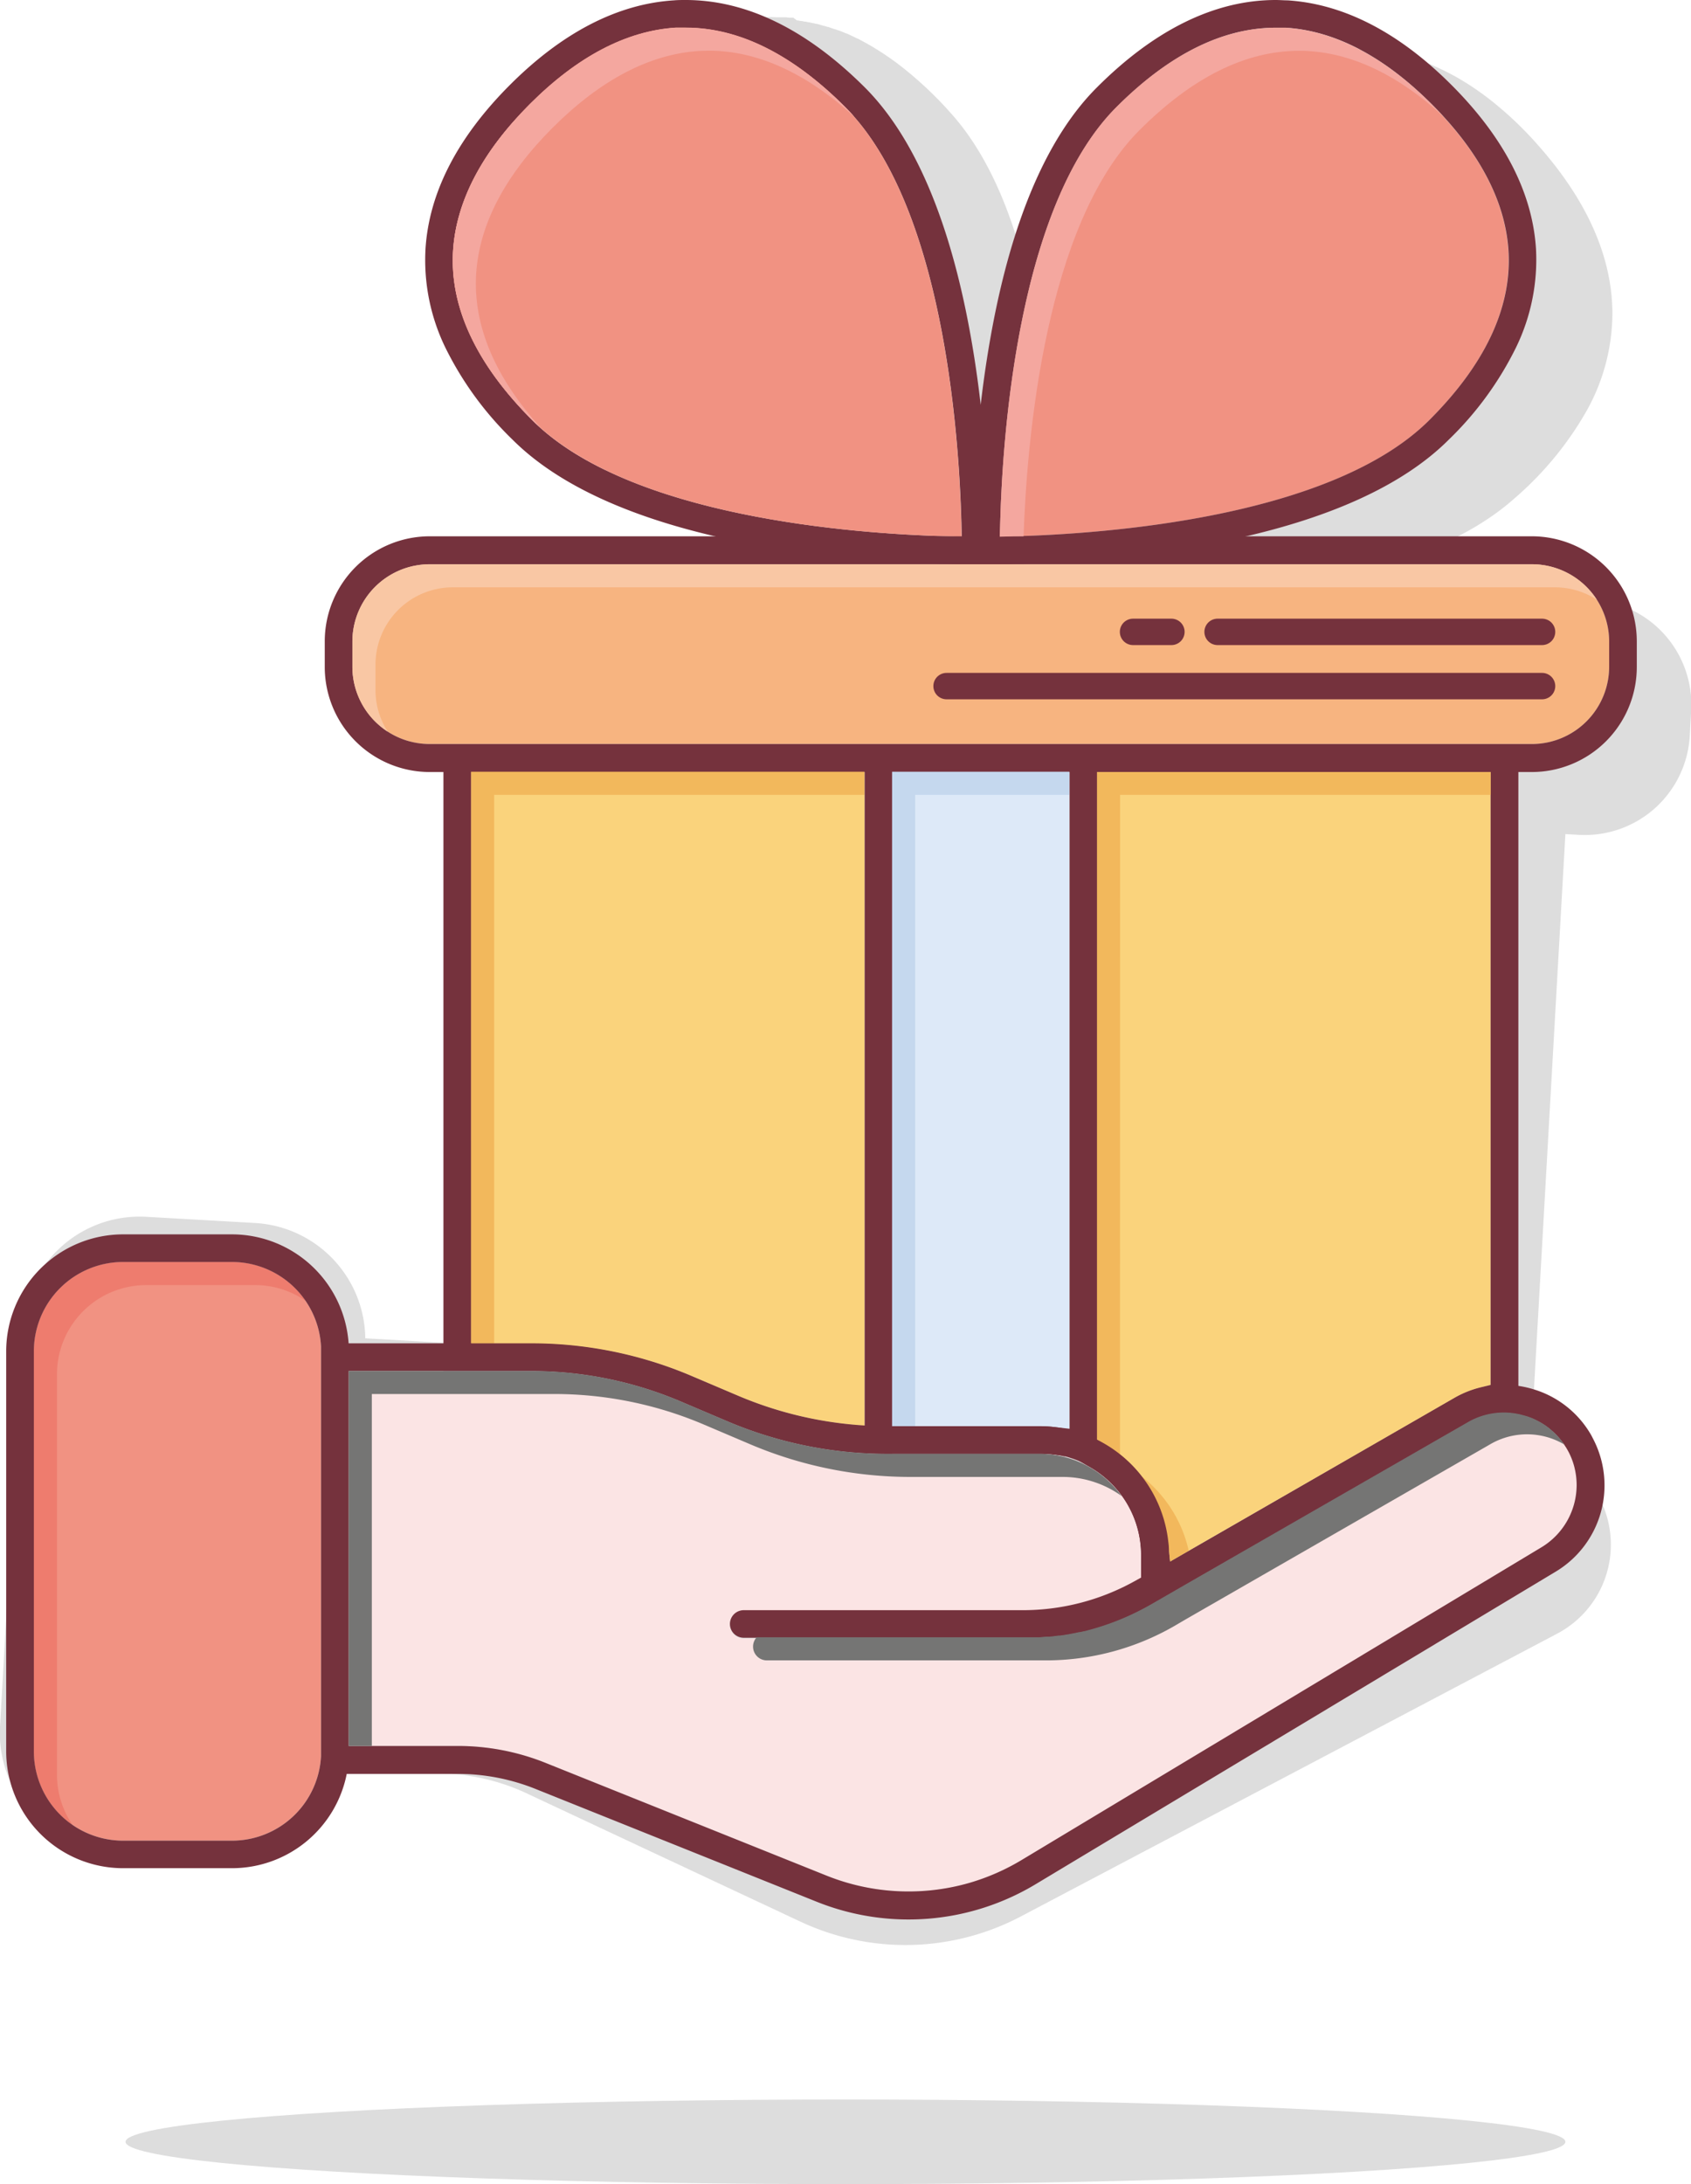 <svg xmlns="http://www.w3.org/2000/svg" viewBox="0 0 287.01 370.61"><defs><style>.cls-1{isolation:isolate;}.cls-2{fill:#ddd;mix-blend-mode:multiply;}.cls-3{fill:#f19282;}.cls-4{fill:#75323d;}.cls-5{fill:#fad37c;}.cls-6{fill:#dde9f8;}.cls-7{fill:#f7b480;}.cls-8{fill:#fbe4e4;}.cls-9{fill:#f4a79f;}.cls-10{fill:#f2b85c;}.cls-11{fill:#c5d8ee;}.cls-12{fill:#f9c7a4;}.cls-13{fill:#ee7c6e;}.cls-14{fill:#757574;mix-blend-mode:color-burn;}</style></defs><title>Asset 3</title><g class="cls-1"><g id="Layer_2" data-name="Layer 2"><g id="Layer_1-2" data-name="Layer 1"><ellipse class="cls-2" cx="143.5" cy="363.43" rx="122.19" ry="7.18"/><path class="cls-2" d="M270.2,101.77,221.65,99c15.83-2.74,27.74-7.59,35.43-14.46a56.3,56.3,0,0,0,12.31-15,34.05,34.05,0,0,0,4.28-16.47c-.06-9.56-4.36-19.18-12.75-28.58a60.43,60.43,0,0,0-8.67-8.08h0l-.51-.38-.11-.08-1-.71,0,0-.5-.34-.14-.09-.94-.62-.1-.06-.49-.3-.17-.11-.85-.5a1.18,1.18,0,0,1-.19-.11l-.45-.25-.25-.13-.73-.39-.29-.14-.41-.21-.33-.16-.6-.28-.39-.18-.37-.16L243,11l-.46-.18-.5-.2-.32-.12-.52-.19-.32-.11-.59-.2L240,9.91l-.61-.19-.2-.06-.68-.18-.24-.07-.69-.17-.1,0-.74-.16L236.51,9l-.76-.14h0l-.79-.12-.2,0L234,8.6c-.66-.08-1.33-.14-2-.17-10.3-.59-20.79,3.82-31.18,13.1-8.23,7.35-14.72,19.76-19.29,36.87-1.43,5.37-2.55,10.72-3.42,15.77-.3-5.12-.81-10.57-1.63-16.07-2.61-17.52-7.65-30.57-15-38.79a63.41,63.41,0,0,0-9.18-8.55h0c-.41-.31-.82-.6-1.23-.89h0c-.61-.43-1.23-.84-1.85-1.23l0,0c-.61-.39-1.22-.76-1.84-1.11l0,0c-.6-.34-1.22-.67-1.83-1l-.05,0-1.23-.59h0l-.56-.26-.07,0-1.21-.5-.08,0-.53-.2-.09,0-1.2-.42-.11,0-.51-.17-.1,0-.6-.18h0l-.56-.16-.13,0-.5-.13-.1,0-.59-.14-.1,0-.49-.11-.16,0-.5-.1h-.09l-.59-.1-.13,0L134.65,3l-.16,0L134,3h-.06l-.59-.07h-.16l-.44,0h-.17l-.59,0c-.66,0-1.33-.06-2,0-9.56.06-19.17,4.35-28.58,12.75s-14.75,17.47-15.9,27a34.23,34.23,0,0,0,2.4,16.85A56.15,56.15,0,0,0,98.42,75.6c.19.22.39.43.59.65l.07.07.59.61.09.1.6.59.1.1.63.59.09.08.67.61,0,0,.71.62,0,0,.73.6.08.06.72.57.11.09.74.55.1.08.78.56.07,0c.56.4,1.13.79,1.72,1.17l0,0,.87.56.09,0,.87.54.1.06.9.53.08,0,.95.54h0c.67.37,1.35.73,2,1.09l0,0,1,.52.07,0,1,.5.07,0,1.07.5h0c1.12.52,2.28,1,3.47,1.5h0l1.18.48.05,0,1.2.46,0,0c1.65.62,3.37,1.23,5.15,1.81h0l1.33.43h0l1.36.42h0L132,94,83.44,91.21A17.82,17.82,0,0,0,64.65,108l-.24,4.28a17.83,17.83,0,0,0,16.77,18.79l2.33.13-.36,6.34-4.76,84.14L78,228l-16-.91h0a19.85,19.85,0,0,0-18.71-19.57l-18.47-1.05A19.86,19.86,0,0,0,3.87,225.16L0,293A19.85,19.85,0,0,0,18.71,313.9l18.47,1A19.85,19.85,0,0,0,57.53,300l.34,0,18.45,1a35.38,35.38,0,0,1,13.05,3.29l46.53,21.8a42,42,0,0,0,37.38-.91l91.06-48A17.07,17.07,0,0,0,272,255.31l-.3-.68,0,0a16.83,16.83,0,0,0-9.48-8.42,17.39,17.39,0,0,0-2.42-.67l.37-6.51,5.16-91.16.36-6.34,2.32.13a17.84,17.84,0,0,0,18.79-16.78l.24-4.28A17.83,17.83,0,0,0,270.2,101.77Z"/><path class="cls-3" d="M256,42.52c-.53-8.36-4.89-16.7-13-24.79s-16.42-12.45-24.79-13c-.56,0-1.13,0-1.69,0-9,0-18.13,4.53-27.07,13.47C173,34.69,170.19,72.92,169.76,88.59l-.07,2.48,2.48-.07c15.68-.43,53.93-3.22,70.43-19.71C252.11,61.78,256.62,52.1,256,42.52Z"/><path class="cls-4" d="M260.7,42.23c-.6-9.54-5.43-18.9-14.35-27.82S228.08.67,218.54.06c-.66,0-1.33-.06-2-.06C206.23,0,196,5,186.16,14.85c-7.81,7.8-13.59,20.55-17.18,37.9-1.12,5.44-1.94,10.84-2.53,15.94-.58-5.1-1.4-10.51-2.53-16-3.59-17.34-9.36-30.09-17.16-37.88C136.91,5,126.69,0,116.37,0c-.66,0-1.33,0-2,.06-9.54.61-18.9,5.43-27.82,14.35S72.82,32.69,72.22,42.23a34,34,0,0,0,3.34,16.69A56.33,56.33,0,0,0,87,74.61c7.81,7.8,20.56,13.58,37.9,17.17a209.34,209.34,0,0,0,35.72,3.92l2.48.07,1.76,0v.09l1.6,0,1.6,0v-.08l1.76,0,2.48-.07A209.6,209.6,0,0,0,208,91.77c17.35-3.59,30.1-9.37,37.89-17.16a56.33,56.33,0,0,0,11.44-15.69A34,34,0,0,0,260.7,42.23Zm-91,48.84.07-2.48c.43-15.67,3.2-53.9,19.72-70.42C198.42,9.23,207.53,4.7,216.55,4.7c.56,0,1.13,0,1.69,0,8.37.53,16.71,4.9,24.79,13s12.45,16.43,13,24.79c.61,9.58-3.9,19.26-13.41,28.77C226.1,87.78,187.85,90.57,172.17,91ZM160.74,91c-15.67-.43-53.9-3.2-70.42-19.72-9.51-9.51-14-19.19-13.41-28.77h0c.53-8.36,4.89-16.7,13-24.79s16.42-12.45,24.79-13c.56,0,1.13,0,1.69,0,9,0,18.13,4.53,27.07,13.47,16.49,16.49,19.28,54.74,19.72,70.42l.06,2.48Z"/><path class="cls-3" d="M143.44,18.17c-8.94-8.94-18-13.47-27.07-13.47-.56,0-1.13,0-1.69,0-8.37.53-16.71,4.9-24.79,13s-12.45,16.43-13,24.79h0c-.61,9.58,3.9,19.26,13.41,28.77C106.84,87.81,145.07,90.58,160.74,91l2.48.06-.06-2.48C162.72,72.91,159.93,34.66,143.44,18.17Z"/><path class="cls-5" d="M117.45,233.52l7.72,3.29a65.3,65.3,0,0,0,19,4.88l2.56.25V131H80v97H90.1A69.49,69.49,0,0,1,117.45,233.52Z"/><path class="cls-6" d="M176.45,242a22.5,22.5,0,0,1,2.45.14l2.59.29V131H151.41V242Z"/><path class="cls-5" d="M253,235V131H186.19v113.3h0l1.15.67A22,22,0,0,1,198.2,261.4l.41,3.56,48.19-27.71a17,17,0,0,1,4.39-1.78Z"/><path class="cls-7" d="M260,95.74H72.93a13.13,13.13,0,0,0-13.12,13.11v4.29a13.13,13.13,0,0,0,13.12,13.11H260a13.13,13.13,0,0,0,13.12-13.11v-4.29A13.13,13.13,0,0,0,260,95.74Z"/><path class="cls-4" d="M260,91H72.93a17.83,17.83,0,0,0-17.81,17.81v4.29A17.83,17.83,0,0,0,72.93,131h2.33v101.7H90.1a64.84,64.84,0,0,1,25.51,5.2l7.72,3.28a69.67,69.67,0,0,0,20.35,5.23l2.58.26.45,0v0h.46l4.26.43v-.43h25a18,18,0,0,1,1.93.11l2.61.29.93.1,1.92,1.11L185,249a17.25,17.25,0,0,1,8.52,12.94l.41,3.55.81,7.11L201,269l48.19-27.71a12.87,12.87,0,0,1,3.19-1.29l5.33-1.34V131H260a17.83,17.83,0,0,0,17.81-17.81v-4.29A17.83,17.83,0,0,0,260,91Zm13.12,22.1A13.13,13.13,0,0,1,260,126.25H72.93a13.13,13.13,0,0,1-13.12-13.11v-4.29A13.13,13.13,0,0,1,72.93,95.74H260a13.13,13.13,0,0,1,13.12,13.11ZM198.61,265l-.41-3.56a22,22,0,0,0-10.84-16.47l-1.15-.67h0V131H253V235l-1.78.44a17,17,0,0,0-4.39,1.78ZM80,131h66.76v111l-2.56-.25a65.3,65.3,0,0,1-19-4.88l-7.72-3.29A69.49,69.49,0,0,0,90.1,228H80Zm71.46,0h30.08V242.44l-2.59-.29a22.5,22.5,0,0,0-2.45-.14h-25Z"/><path class="cls-4" d="M202,91h0Z"/><path class="cls-4" d="M199.6,91h0Z"/><polygon class="cls-4" points="166.83 91.04 166.83 91.04 166.82 91.04 166.35 91.04 166.83 91.04"/><path class="cls-3" d="M54.49,296.26V228.47a15.15,15.15,0,0,0-15.11-14.33H20.88A15.15,15.15,0,0,0,5.75,229.27V297.2a15.15,15.15,0,0,0,15.13,15.13h18.5A15.15,15.15,0,0,0,54.49,298Z"/><path class="cls-8" d="M261.63,262.55a12.37,12.37,0,0,0,4.63-16.18h0a12.3,12.3,0,0,0-17.13-5.06l-53.79,30.92a43.69,43.69,0,0,1-21.72,5.8H126.23a2.34,2.34,0,0,1,0-4.68h47.39a39.07,39.07,0,0,0,18.84-4.86l1.21-.67V263.9a17.23,17.23,0,0,0-17.22-17.21H150.69a69.47,69.47,0,0,1-27.35-5.58l-7.72-3.28a64.89,64.89,0,0,0-25.52-5.2H59.19v63.63H77.67a40,40,0,0,1,15,2.89l47.69,19.13a37.37,37.37,0,0,0,24.18,1.22,37.8,37.8,0,0,0,8.91-3.9Z"/><path class="cls-9" d="M193.4,22.09c8.94-8.94,18-13.47,27.07-13.47.56,0,1.13,0,1.69.05,7.68.49,15.33,4.21,22.79,11.06-.62-.66-1.25-1.33-1.92-2-8.08-8.08-16.42-12.45-24.79-13-.56,0-1.13,0-1.69,0-9,0-18.13,4.53-27.07,13.47C173,34.69,170.19,72.92,169.76,88.59l-.07,2.48,2.48-.07,1.56,0C174.29,74.44,177.4,38.09,193.4,22.09Z"/><path class="cls-9" d="M80.82,46.44h0c.53-8.36,4.9-16.7,13-24.79s16.42-12.45,24.78-13c.57,0,1.14-.05,1.7-.05,8.23,0,16.52,3.77,24.69,11.2-.5-.57-1-1.12-1.54-1.65-8.94-8.94-18-13.47-27.07-13.47-.56,0-1.13,0-1.69,0-8.37.53-16.71,4.9-24.79,13s-12.45,16.43-13,24.79h0c-.61,9.58,3.9,19.26,13.41,28.77.53.53,1.09,1,1.66,1.55C84,64.09,80.27,55.22,80.82,46.44Z"/><polygon class="cls-10" points="83.87 134.87 146.71 134.87 146.71 130.95 79.95 130.95 79.95 227.95 83.87 227.95 83.87 134.87"/><polygon class="cls-11" points="155.33 134.87 181.49 134.87 181.49 130.95 151.41 130.95 151.41 242.01 155.33 242.01 155.33 134.87"/><path class="cls-10" d="M190.11,134.87H253V131H186.19v113.3h0l1.15.67a21.87,21.87,0,0,1,2.75,1.88Z"/><path class="cls-10" d="M193.74,250.5a21.92,21.92,0,0,1,4.46,10.9l.41,3.56,3.15-1.81A22,22,0,0,0,193.74,250.5Z"/><path class="cls-12" d="M63.73,117.06v-4.29A13.12,13.12,0,0,1,76.84,99.66H263.91a13.06,13.06,0,0,1,7.1,2.09,13.12,13.12,0,0,0-11-6H72.93a13.13,13.13,0,0,0-13.12,13.11v4.29a13.12,13.12,0,0,0,6,11A13,13,0,0,1,63.73,117.06Z"/><path class="cls-13" d="M9.67,301.12V233.19A15.14,15.14,0,0,1,24.8,218.06H43.3a15,15,0,0,1,8.55,2.66,15.12,15.12,0,0,0-12.47-6.58H20.88A15.15,15.15,0,0,0,5.75,229.27V297.2a15.14,15.14,0,0,0,6.57,12.47A15.06,15.06,0,0,1,9.67,301.12Z"/><path class="cls-4" d="M270.44,244.23l-.34-.66,0,0a16.85,16.85,0,0,0-9.95-7.87,16.89,16.89,0,0,0-13.32,1.57l-45.51,26.16-2.91,1.68V263.9c0-.75,0-1.49-.11-2.22A22,22,0,0,0,176.45,242H150.69a64.8,64.8,0,0,1-25.51-5.2l-7.72-3.28a69.38,69.38,0,0,0-27.36-5.58H59.17a19.87,19.87,0,0,0-19.79-18.49H20.88A19.86,19.86,0,0,0,1.05,229.27V297.2A19.85,19.85,0,0,0,20.88,317h18.5A19.86,19.86,0,0,0,58.85,301H77.67a35.45,35.45,0,0,1,13.22,2.55l47.69,19.13a41.86,41.86,0,0,0,37.26-3l88.21-53A17.08,17.08,0,0,0,270.44,244.23ZM54.49,298a15.14,15.14,0,0,1-15.11,14.33H20.88A15.15,15.15,0,0,1,5.75,297.2V229.27a15.15,15.15,0,0,1,15.13-15.13h18.5a15.15,15.15,0,0,1,15.11,14.33Zm207.14-35.45L173.42,315.6a37.62,37.62,0,0,1-8.91,3.9,37.37,37.37,0,0,1-24.18-1.22L92.64,299.15a40,40,0,0,0-15-2.89H59.19V232.63H90.1a64.89,64.89,0,0,1,25.52,5.2l7.72,3.28a69.47,69.47,0,0,0,27.35,5.58h26.79l.63.05.19,0,.38,0,.38.06h0l.35.06.5.09.4.09.35.09.16,0,.31.08.36.11.33.11.22.07c.33.11.65.24,1,.37l.24.1.46.21.68.34a4.77,4.77,0,0,1,.44.24,15.62,15.62,0,0,1,1.69,1.08c.27.19.54.4.79.61s.51.43.76.66l.32.3.08.08.29.29.05.05c.33.34.65.71,1,1.08l0,.05.28.36c.11.14.2.27.3.41a17.07,17.07,0,0,1,3.1,7.82,16.34,16.34,0,0,1,.15,2.22v3.92l-1.21.67a39.07,39.07,0,0,1-18.84,4.86H126.23a2.34,2.34,0,0,0,0,4.68h47.39l1.42,0,.71,0,.65,0c.41,0,.82-.05,1.23-.1l.42,0,.5-.05.64-.08.45-.06.27,0,.63-.09.64-.11h.06l.66-.13.68-.13.57-.13.17,0,.55-.13H184l.6-.16h0a43.89,43.89,0,0,0,10.75-4.39l2.24-1.29,3.69-2.13,47.85-27.5a12.16,12.16,0,0,1,9.65-1.14c.33.09.64.2,1,.32l.2.08c.3.12.6.26.89.41l.28.14.5.28.14.09.16.1.24.15.19.13.19.14.22.16h0l.21.17.65.56a7.53,7.53,0,0,1,.57.56h0l.19.2q.19.21.36.42a1.92,1.92,0,0,1,.18.22c.17.21.34.44.5.67l.31.47c.19.3.36.61.53.93A12.22,12.22,0,0,1,267.6,252,12.35,12.35,0,0,1,261.63,262.55Z"/><path class="cls-14" d="M265.42,245c-.16-.23-.33-.46-.5-.67l-.18-.22q-.17-.21-.36-.42l-.19-.2h0c-.18-.19-.37-.38-.57-.56l-.65-.56-.21-.17h0l-.22-.16-.19-.14-.19-.13-.24-.15-.16-.1-.14-.09-.5-.28-.28-.14c-.29-.15-.59-.29-.89-.41l-.2-.08c-.32-.12-.63-.23-1-.32a12.16,12.16,0,0,0-9.65,1.14l-47.85,27.5-3.69,2.13-2.24,1.29a43.89,43.89,0,0,1-10.75,4.39h0l-.6.16h-.09l-.55.13-.17,0-.57.13-.68.13-.66.13h-.06l-.64.11-.63.09-.27,0-.45.06-.64.08-.5.05-.42,0c-.41,0-.82.08-1.23.1l-.65,0-.71,0-1.42,0H128.43a2.34,2.34,0,0,0,1.72,3.92h47.38a43.68,43.68,0,0,0,21.73-5.8l2-1.17,51.77-29.76a12.42,12.42,0,0,1,12.68.22Z"/><path class="cls-14" d="M180.37,250.61a17.12,17.12,0,0,1,10,3.24,17.21,17.21,0,0,0-14-7.16H150.69a69.47,69.47,0,0,1-27.35-5.58l-7.72-3.28a64.89,64.89,0,0,0-25.52-5.2H59.19v63.63h3.92V236.54H94a64.77,64.77,0,0,1,25.53,5.21l7.71,3.28a69.55,69.55,0,0,0,27.36,5.58Z"/><path class="cls-4" d="M261.73,118.66H160.66a2.24,2.24,0,1,1,0-4.48H261.73a2.24,2.24,0,1,1,0,4.48Z"/><path class="cls-4" d="M261.73,109.46H206.66a2.24,2.24,0,1,1,0-4.48h55.07a2.24,2.24,0,1,1,0,4.48Z"/><path class="cls-4" d="M198.82,109.46h-6.51a2.24,2.24,0,0,1,0-4.48h6.51a2.24,2.24,0,1,1,0,4.48Z"/></g></g></g></svg>